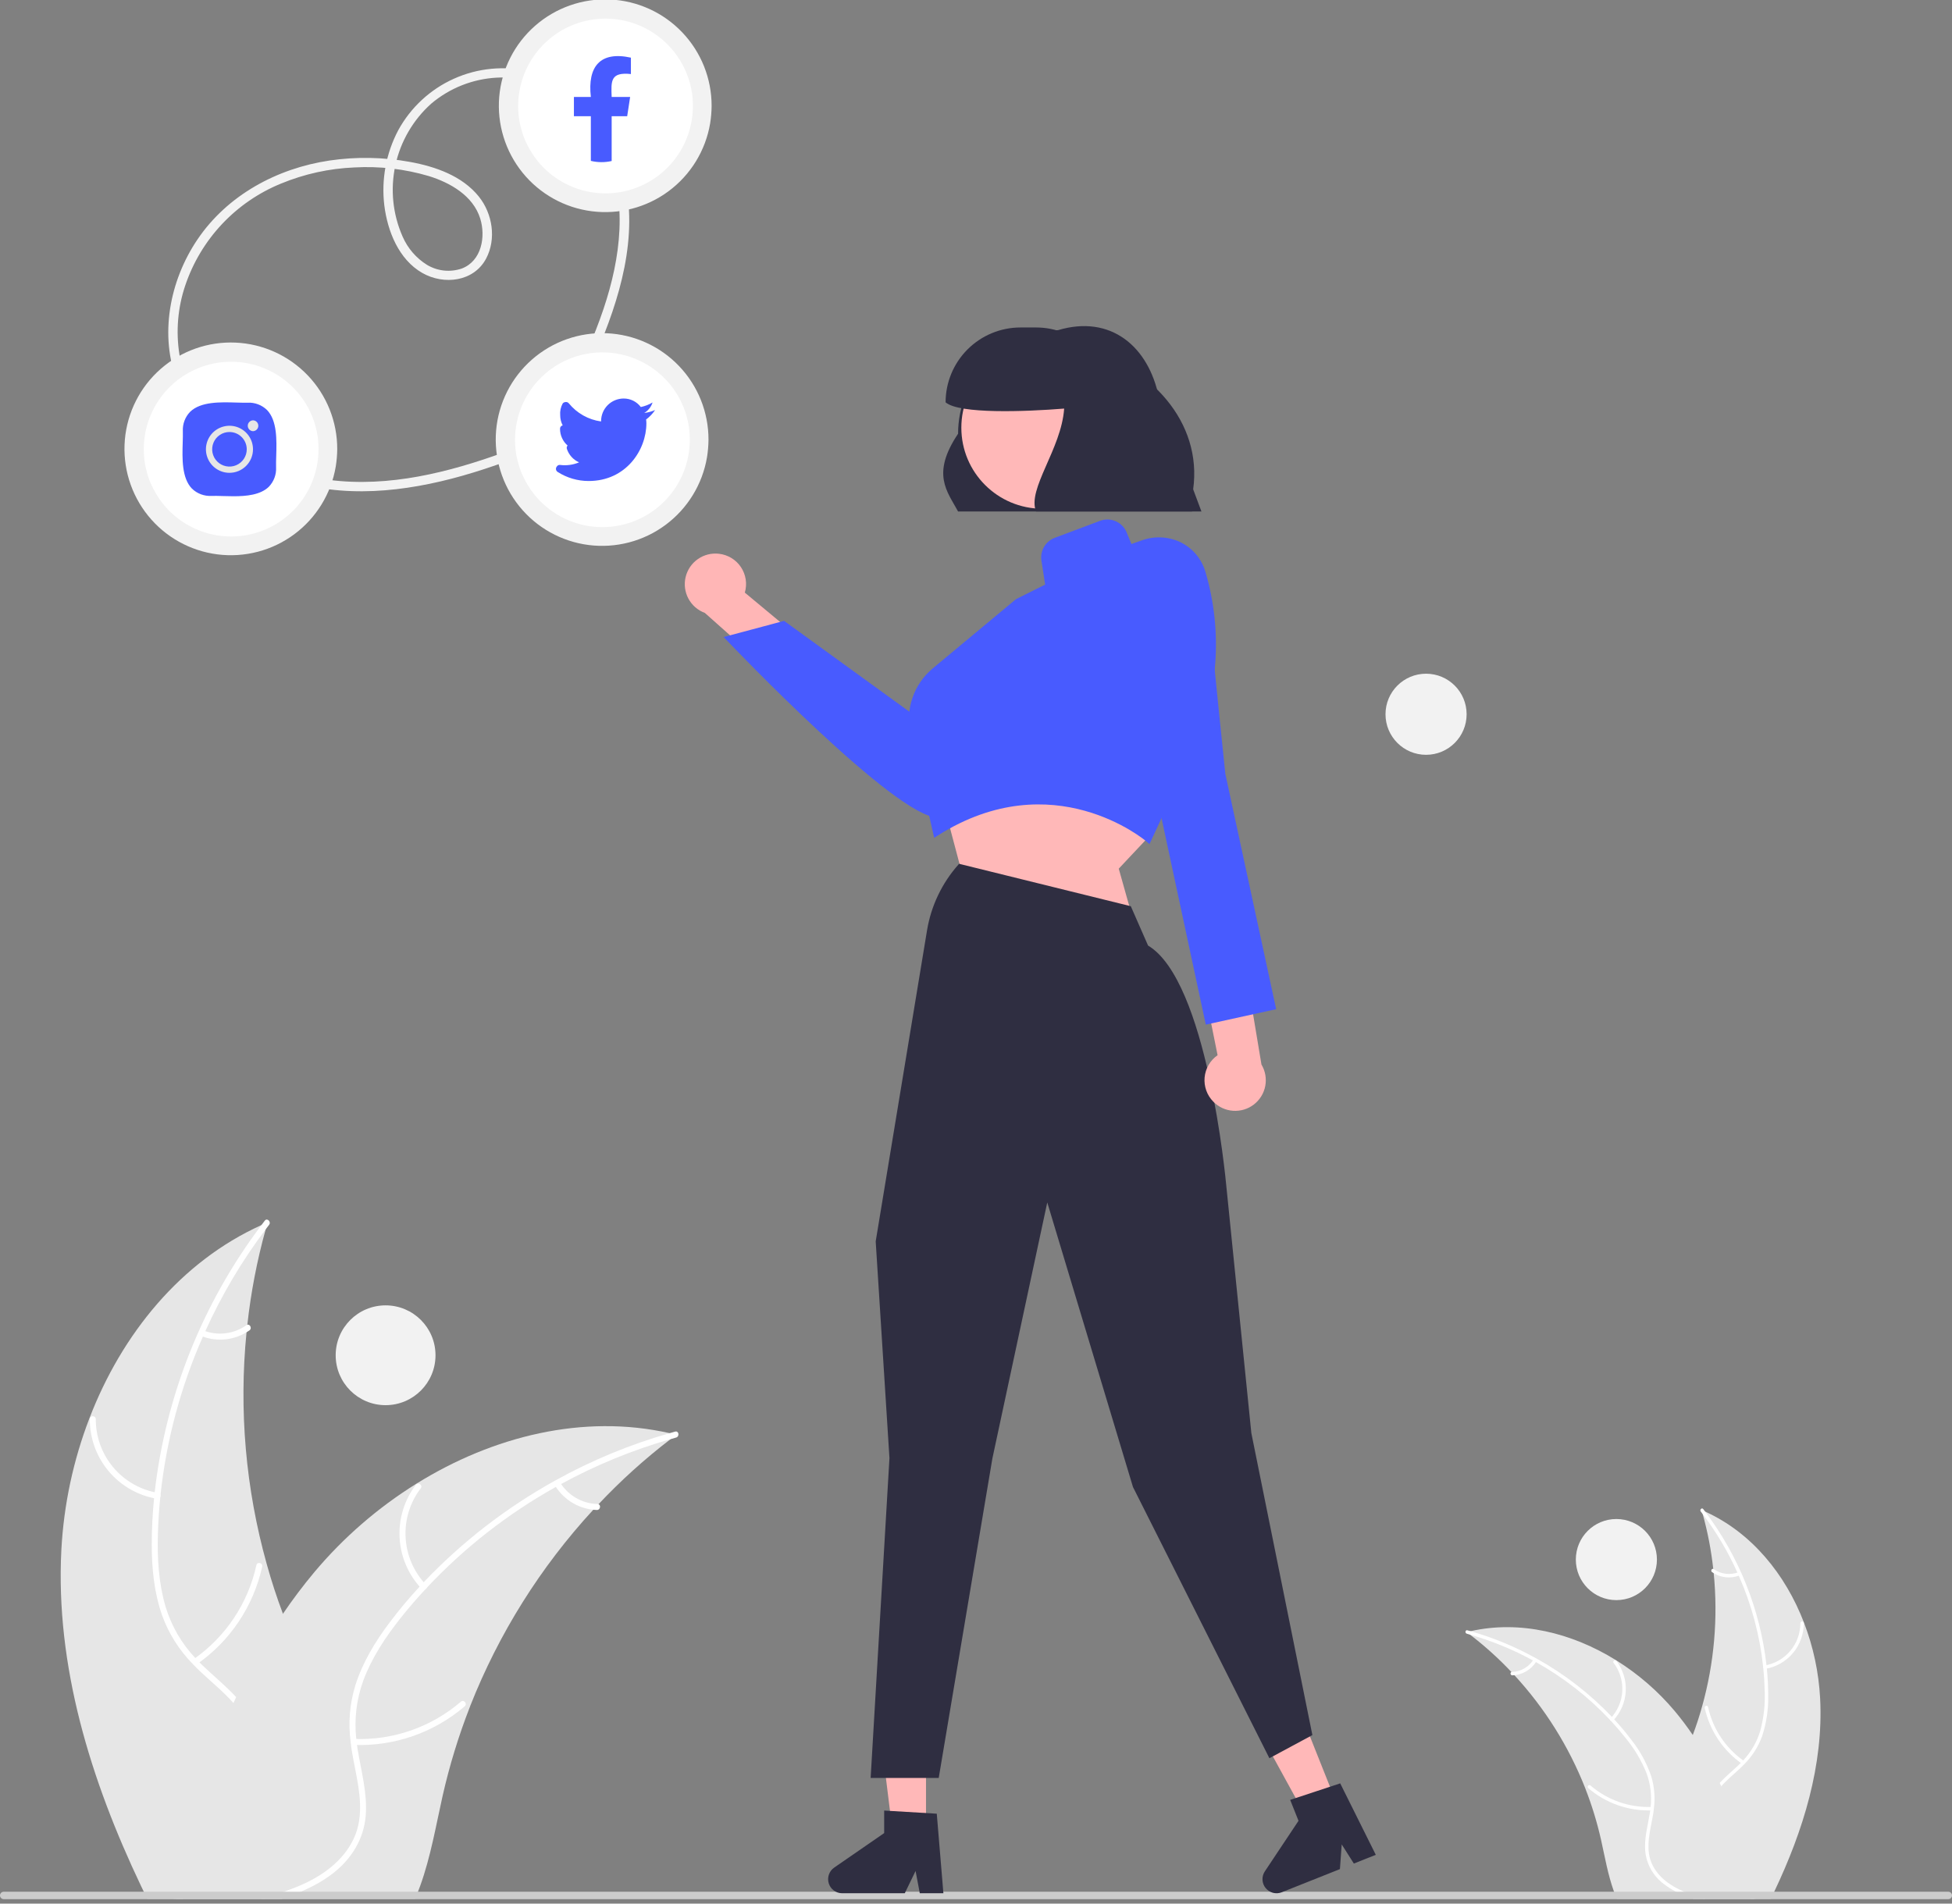 <svg width="122" height="119" viewBox="0 0 122 119" fill="none" xmlns="http://www.w3.org/2000/svg">
<rect x="0" y="0" width="122" height="119" fill="#808080" stroke="none"/>
<g clip-path="url(#clip0_84_687)">
<path d="M103.784 115.648C104.067 116.709 104.81 117.592 105.707 118.236C105.853 118.341 106.003 118.438 106.156 118.53C106.202 118.557 106.249 118.587 106.298 118.612C106.351 118.643 106.403 118.672 106.456 118.7H110.674C110.75 118.546 110.824 118.39 110.898 118.236C112.705 114.437 113.975 110.338 113.758 106.164C113.672 104.544 113.332 102.949 112.75 101.435C111.592 98.419 109.478 95.808 106.571 94.493C106.499 94.46 106.423 94.427 106.349 94.396C106.372 94.48 106.395 94.562 106.419 94.646C106.731 95.769 106.951 96.916 107.078 98.076C107.09 98.165 107.099 98.255 107.107 98.347C107.384 101.142 107.138 103.965 106.382 106.671C106.38 106.677 106.378 106.684 106.376 106.69C106.21 107.289 106.018 107.878 105.799 108.459C105.627 108.917 105.442 109.369 105.239 109.814C104.393 111.68 103.258 113.669 103.784 115.648Z" fill="#E6E6E6"/>
<path d="M106.296 94.484C106.337 94.538 106.378 94.591 106.419 94.646C107.275 95.781 108.003 97.007 108.587 98.304C108.618 98.368 108.648 98.432 108.673 98.499C109.474 100.308 109.988 102.232 110.198 104.2C110.2 104.214 110.201 104.227 110.202 104.241C110.25 104.701 110.28 105.165 110.291 105.629C110.335 106.499 110.241 107.371 110.013 108.211C109.805 108.898 109.44 109.526 108.948 110.048C108.899 110.101 108.85 110.153 108.798 110.204C108.759 110.245 108.716 110.286 108.675 110.325C108.281 110.701 107.85 111.05 107.48 111.454C107.31 111.635 107.157 111.831 107.021 112.039C106.806 112.388 106.667 112.778 106.613 113.185C106.559 113.592 106.592 114.005 106.709 114.398C106.975 115.385 107.581 116.217 108.201 117.011C108.511 117.409 108.831 117.811 109.108 118.236C109.209 118.388 109.303 118.542 109.389 118.7H109.634C109.552 118.542 109.463 118.388 109.365 118.236C108.654 117.114 107.641 116.151 107.117 114.917C106.762 114.084 106.655 113.14 107.103 112.323C107.235 112.086 107.394 111.865 107.577 111.664C107.934 111.261 108.361 110.916 108.749 110.551C108.847 110.459 108.942 110.366 109.034 110.268C109.52 109.775 109.895 109.183 110.133 108.533C110.404 107.707 110.532 106.841 110.512 105.973C110.512 105.419 110.483 104.861 110.428 104.307C110.422 104.237 110.414 104.165 110.406 104.093C110.008 100.608 108.683 97.294 106.571 94.493C106.532 94.439 106.491 94.386 106.45 94.334C106.366 94.224 106.212 94.376 106.296 94.484Z" fill="white"/>
<path d="M110.328 104.326C111.003 104.212 111.616 103.863 112.057 103.339C112.499 102.815 112.739 102.152 112.737 101.467C112.736 101.439 112.725 101.412 112.705 101.392C112.686 101.372 112.659 101.361 112.631 101.36C112.603 101.36 112.576 101.37 112.556 101.389C112.535 101.408 112.523 101.434 112.521 101.462C112.525 102.1 112.301 102.718 111.889 103.205C111.477 103.691 110.905 104.015 110.275 104.117C110.138 104.139 110.192 104.348 110.328 104.326V104.326Z" fill="white"/>
<path d="M109.002 110.087C107.855 109.285 107.052 108.08 106.753 106.712C106.724 106.577 106.515 106.63 106.544 106.765C106.858 108.188 107.696 109.44 108.892 110.272C109.006 110.351 109.115 110.166 109.002 110.087V110.087Z" fill="white"/>
<path d="M108.652 98.281C108.399 98.379 108.127 98.413 107.858 98.38C107.59 98.347 107.333 98.248 107.112 98.091C107 98.011 106.89 98.196 107.002 98.276C107.247 98.448 107.53 98.558 107.827 98.595C108.123 98.632 108.425 98.596 108.704 98.49C108.732 98.482 108.755 98.464 108.769 98.44C108.784 98.415 108.788 98.387 108.782 98.359C108.775 98.331 108.758 98.308 108.733 98.293C108.709 98.278 108.679 98.274 108.652 98.281Z" fill="white"/>
<path d="M91.668 102.024C91.736 102.077 91.806 102.129 91.874 102.184C92.8 102.892 93.667 103.675 94.466 104.524C94.528 104.588 94.591 104.654 94.651 104.721L94.653 104.723C96.548 106.779 98.046 109.168 99.072 111.77L99.078 111.787C99.079 111.793 99.081 111.797 99.083 111.803C99.49 112.844 99.818 113.914 100.064 115.005C100.302 116.069 100.497 117.21 100.869 118.236C100.926 118.393 100.988 118.549 101.055 118.7H109.724C109.695 118.546 109.664 118.39 109.632 118.236C109.191 115.976 108.502 113.772 107.577 111.664C107.546 111.594 107.515 111.524 107.48 111.454C107.002 110.412 106.441 109.411 105.801 108.461C105.801 108.46 105.801 108.46 105.801 108.46C105.801 108.46 105.8 108.459 105.8 108.459C105.8 108.459 105.8 108.459 105.8 108.459C105.799 108.459 105.799 108.459 105.799 108.459C105.447 107.94 105.07 107.44 104.668 106.959C103.625 105.718 102.393 104.65 101.018 103.793C101.01 103.787 101 103.783 100.992 103.777C98.255 102.079 95.01 101.269 91.908 101.969H91.906C91.826 101.987 91.748 102.004 91.668 102.024Z" fill="#E6E6E6"/>
<path d="M91.678 102.127C91.744 102.145 91.81 102.164 91.874 102.184C93.241 102.574 94.56 103.115 95.808 103.796C95.87 103.83 95.932 103.865 95.995 103.9C97.719 104.862 99.283 106.085 100.634 107.525C100.635 107.526 100.635 107.527 100.635 107.529C100.651 107.544 100.669 107.562 100.682 107.577C100.994 107.913 101.295 108.262 101.579 108.621C102.136 109.289 102.585 110.041 102.909 110.849C103.157 111.522 103.244 112.244 103.164 112.957C103.159 113.029 103.149 113.099 103.139 113.172C103.131 113.228 103.124 113.285 103.114 113.343C102.985 114.125 102.763 114.909 102.825 115.706C102.863 116.115 102.987 116.511 103.189 116.868C103.391 117.226 103.667 117.536 103.997 117.779C104.222 117.953 104.462 118.106 104.715 118.236C105.076 118.422 105.452 118.577 105.84 118.7H106.606C106.503 118.67 106.401 118.641 106.298 118.612C105.931 118.508 105.571 118.383 105.22 118.236C105.019 118.152 104.824 118.055 104.635 117.947C103.851 117.497 103.198 116.806 103.061 115.884C102.942 115.077 103.172 114.269 103.309 113.48C103.332 113.343 103.354 113.209 103.365 113.074C103.458 112.39 103.402 111.694 103.2 111.035C102.919 110.211 102.5 109.442 101.959 108.761C101.625 108.317 101.269 107.891 100.891 107.484C100.844 107.431 100.795 107.378 100.745 107.326C99.366 105.875 97.774 104.644 96.024 103.674H96.022C94.721 102.949 93.34 102.377 91.908 101.969H91.906C91.841 101.95 91.775 101.93 91.711 101.913C91.576 101.878 91.545 102.09 91.678 102.127Z" fill="white"/>
<path d="M100.822 107.558C101.293 107.06 101.572 106.412 101.609 105.728C101.646 105.044 101.438 104.37 101.024 103.824C100.94 103.714 100.765 103.84 100.849 103.95C101.236 104.457 101.429 105.086 101.393 105.723C101.357 106.359 101.095 106.962 100.654 107.423C100.558 107.523 100.727 107.657 100.822 107.558Z" fill="white"/>
<path d="M103.232 112.956C101.833 113.006 100.466 112.528 99.404 111.615C99.299 111.525 99.164 111.693 99.269 111.783C100.376 112.731 101.799 113.226 103.255 113.17C103.394 113.165 103.37 112.951 103.232 112.956Z" fill="white"/>
<path d="M95.844 103.74C95.702 103.971 95.505 104.162 95.27 104.297C95.036 104.433 94.772 104.508 94.501 104.516C94.362 104.519 94.386 104.733 94.524 104.73C94.823 104.72 95.115 104.636 95.374 104.487C95.634 104.338 95.853 104.128 96.012 103.875C96.029 103.853 96.037 103.824 96.034 103.796C96.031 103.768 96.017 103.742 95.996 103.724C95.973 103.706 95.945 103.698 95.916 103.701C95.888 103.704 95.862 103.718 95.844 103.74Z" fill="white"/>
<path d="M21.189 113.39C20.697 115.236 19.404 116.773 17.844 117.892C17.589 118.075 17.328 118.245 17.063 118.404C16.982 118.452 16.901 118.503 16.816 118.547C16.724 118.601 16.633 118.652 16.541 118.7H9.202C9.07 118.432 8.941 118.16 8.812 117.892C5.667 111.283 3.459 104.152 3.835 96.888C3.985 94.07 4.576 91.294 5.589 88.66C7.604 83.412 11.282 78.869 16.341 76.582C16.466 76.525 16.599 76.467 16.727 76.413C16.687 76.558 16.646 76.701 16.605 76.847C16.063 78.802 15.679 80.798 15.459 82.815C15.438 82.971 15.421 83.127 15.408 83.286C14.926 88.151 15.354 93.062 16.67 97.77C16.673 97.78 16.677 97.794 16.68 97.804C16.968 98.845 17.303 99.871 17.684 100.881C17.983 101.678 18.305 102.465 18.658 103.239C20.131 106.486 22.105 109.946 21.189 113.39Z" fill="#E6E6E6"/>
<path d="M16.819 76.565C16.748 76.66 16.677 76.752 16.605 76.847C15.115 78.822 13.85 80.956 12.833 83.212C12.778 83.323 12.727 83.435 12.683 83.551C11.29 86.7 10.395 90.047 10.03 93.471C10.026 93.495 10.024 93.519 10.023 93.542C9.939 94.343 9.888 95.15 9.867 95.958C9.827 97.468 9.922 98.998 10.352 100.45C10.714 101.644 11.348 102.738 12.205 103.646C12.29 103.738 12.375 103.829 12.466 103.917C12.534 103.989 12.609 104.06 12.68 104.128C13.365 104.783 14.115 105.39 14.76 106.092C15.055 106.407 15.322 106.748 15.557 107.11C16.348 108.348 16.48 109.811 16.1 111.215C15.638 112.932 14.583 114.381 13.504 115.761C12.965 116.454 12.409 117.152 11.927 117.892C11.75 118.157 11.588 118.425 11.438 118.7H11.011C11.153 118.425 11.309 118.157 11.479 117.892C12.717 115.941 14.478 114.265 15.391 112.118C16.008 110.669 16.195 109.027 15.415 107.605C15.186 107.192 14.909 106.807 14.59 106.459C13.969 105.756 13.226 105.156 12.551 104.521C12.381 104.362 12.215 104.199 12.056 104.029C11.21 103.17 10.558 102.141 10.142 101.01C9.637 99.588 9.484 98.055 9.484 96.555C9.484 95.592 9.535 94.621 9.63 93.658C9.64 93.536 9.654 93.41 9.667 93.285C10.361 87.221 12.665 81.454 16.341 76.582C16.409 76.487 16.48 76.395 16.551 76.304C16.697 76.114 16.965 76.379 16.819 76.565Z" fill="white"/>
<path d="M9.804 93.69C8.629 93.493 7.562 92.884 6.795 91.973C6.027 91.061 5.608 89.907 5.613 88.715C5.613 88.667 5.633 88.62 5.667 88.586C5.701 88.551 5.748 88.531 5.796 88.53C5.845 88.529 5.892 88.547 5.928 88.58C5.963 88.613 5.985 88.659 5.987 88.707C5.981 89.817 6.371 90.892 7.088 91.739C7.805 92.586 8.8 93.149 9.896 93.327C10.134 93.365 10.041 93.729 9.804 93.69Z" fill="white"/>
<path d="M12.111 103.714C14.107 102.319 15.504 100.222 16.024 97.842C16.075 97.606 16.438 97.698 16.387 97.934C15.842 100.409 14.384 102.588 12.303 104.036C12.104 104.174 11.913 103.851 12.111 103.714L12.111 103.714Z" fill="white"/>
<path d="M12.72 83.172C13.159 83.343 13.634 83.403 14.101 83.345C14.568 83.287 15.014 83.115 15.398 82.842C15.595 82.702 15.786 83.025 15.591 83.164C15.165 83.463 14.672 83.653 14.156 83.718C13.639 83.783 13.115 83.72 12.629 83.535C12.581 83.522 12.541 83.491 12.516 83.448C12.491 83.406 12.482 83.356 12.493 83.308C12.505 83.26 12.536 83.218 12.579 83.193C12.621 83.168 12.672 83.16 12.72 83.172Z" fill="white"/>
<path d="M42.271 89.685C42.153 89.777 42.031 89.868 41.912 89.963C40.301 91.196 38.793 92.558 37.403 94.035C37.294 94.147 37.186 94.262 37.081 94.377L37.077 94.381C33.781 97.959 31.174 102.116 29.389 106.642L29.379 106.673C29.376 106.683 29.372 106.689 29.369 106.7C28.661 108.511 28.091 110.373 27.662 112.271C27.248 114.123 26.909 116.108 26.261 117.892C26.163 118.167 26.054 118.438 25.939 118.7H10.855C10.905 118.432 10.96 118.16 11.014 117.892C11.822 113.96 12.955 110.082 14.59 106.459C14.644 106.337 14.699 106.214 14.76 106.092C15.591 104.28 16.567 102.538 17.681 100.884C17.681 100.884 17.681 100.884 17.681 100.883C17.681 100.883 17.681 100.882 17.682 100.882C17.682 100.882 17.683 100.882 17.683 100.881C17.683 100.881 17.684 100.881 17.684 100.881C18.296 99.979 18.952 99.108 19.652 98.272C21.466 96.113 23.61 94.254 26.003 92.762C26.017 92.752 26.034 92.745 26.047 92.735C30.811 89.78 36.456 88.372 41.854 89.59H41.858C41.996 89.621 42.132 89.651 42.271 89.685Z" fill="#E6E6E6"/>
<path d="M42.255 89.865C42.139 89.895 42.024 89.929 41.912 89.963C39.534 90.643 37.239 91.584 35.069 92.769C34.96 92.827 34.852 92.888 34.743 92.949C31.744 94.623 29.021 96.75 26.672 99.256C26.67 99.258 26.669 99.26 26.668 99.263C26.641 99.29 26.611 99.32 26.587 99.348C26.044 99.931 25.521 100.538 25.026 101.163C24.09 102.343 23.242 103.622 22.712 105.041C22.281 106.212 22.129 107.468 22.268 108.708C22.278 108.834 22.295 108.956 22.312 109.081C22.326 109.18 22.339 109.278 22.356 109.38C22.58 110.74 22.967 112.104 22.858 113.492C22.743 114.958 21.969 116.206 20.819 117.098C20.428 117.401 20.01 117.666 19.571 117.892C18.942 118.216 18.287 118.486 17.613 118.7H16.28C16.459 118.649 16.636 118.598 16.816 118.547C17.454 118.367 18.08 118.148 18.692 117.892C19.041 117.746 19.381 117.578 19.71 117.39C21.074 116.606 22.21 115.405 22.448 113.801C22.655 112.396 22.254 110.991 22.017 109.617C21.976 109.38 21.939 109.146 21.918 108.912C21.756 107.722 21.855 106.511 22.207 105.363C22.658 103.921 23.459 102.608 24.365 101.407C24.946 100.635 25.567 99.893 26.224 99.185C26.305 99.093 26.39 99.001 26.478 98.91C28.877 96.386 31.647 94.243 34.692 92.555H34.695C36.96 91.295 39.362 90.3 41.854 89.59H41.858C41.969 89.556 42.085 89.522 42.197 89.492C42.431 89.431 42.485 89.8 42.255 89.865Z" fill="white"/>
<path d="M26.344 99.313C25.524 98.448 25.039 97.32 24.975 96.13C24.91 94.94 25.271 93.766 25.992 92.818C26.139 92.626 26.443 92.845 26.297 93.037C25.623 93.919 25.287 95.013 25.35 96.12C25.412 97.228 25.868 98.277 26.636 99.079C26.803 99.253 26.51 99.487 26.344 99.313Z" fill="white"/>
<path d="M22.15 108.706C24.585 108.794 26.963 107.961 28.81 106.373C28.993 106.216 29.228 106.508 29.045 106.665C27.119 108.314 24.643 109.176 22.11 109.079C21.869 109.069 21.91 108.697 22.15 108.706Z" fill="white"/>
<path d="M35.005 92.671C35.252 93.072 35.595 93.405 36.003 93.641C36.411 93.876 36.871 94.006 37.342 94.02C37.583 94.027 37.541 94.399 37.301 94.393C36.781 94.375 36.274 94.23 35.822 93.971C35.371 93.712 34.99 93.346 34.713 92.906C34.683 92.867 34.67 92.818 34.675 92.769C34.681 92.72 34.704 92.675 34.742 92.643C34.78 92.612 34.83 92.597 34.879 92.603C34.928 92.608 34.974 92.633 35.005 92.671L35.005 92.671Z" fill="white"/>
<path d="M122 118.488C122 118.518 121.994 118.548 121.983 118.577C121.971 118.605 121.954 118.63 121.932 118.652C121.911 118.673 121.885 118.691 121.857 118.702C121.829 118.714 121.798 118.72 121.768 118.72H0.232C0.17 118.72 0.111 118.695 0.068 118.652C0.024 118.608 0 118.549 0 118.488C0 118.426 0.024 118.367 0.068 118.324C0.111 118.28 0.17 118.256 0.232 118.256H121.768C121.798 118.256 121.829 118.261 121.857 118.273C121.885 118.285 121.911 118.302 121.932 118.323C121.954 118.345 121.971 118.371 121.983 118.399C121.994 118.427 122 118.457 122 118.488Z" fill="#CCCCCC"/>
<path d="M75.09 31.975H59.88C59.204 30.717 58.182 29.643 59.88 27.114C59.88 25.435 60.532 23.822 61.697 22.614C62.863 21.406 64.452 20.698 66.129 20.638C69.419 19.654 71.789 21.651 72.433 24.85L75.09 31.975Z" fill="#2F2E41"/>
<path d="M44.934 34.617C45.211 34.648 45.477 34.738 45.715 34.883C45.953 35.027 46.156 35.222 46.31 35.454C46.464 35.685 46.566 35.948 46.607 36.223C46.649 36.498 46.63 36.779 46.552 37.046L58.355 46.863L55.076 48.127L44.052 38.314C43.612 38.152 43.247 37.835 43.026 37.422C42.805 37.009 42.742 36.529 42.851 36.074C42.96 35.618 43.232 35.218 43.616 34.95C44 34.681 44.469 34.563 44.934 34.617Z" fill="#FFB6B6"/>
<path d="M58.607 51.103C55.991 51.103 45.786 40.41 45.341 39.942L45.228 39.823L49.005 38.812L58.068 45.383L61.371 39.792C61.736 39.176 62.283 38.687 62.937 38.394C63.591 38.1 64.319 38.016 65.022 38.153C65.645 38.274 66.222 38.564 66.692 38.991C67.161 39.418 67.504 39.965 67.684 40.574C67.864 41.182 67.874 41.828 67.712 42.441C67.55 43.055 67.223 43.612 66.767 44.053L60.519 50.085C60.038 50.547 59.454 50.887 58.814 51.075C58.746 51.094 58.677 51.103 58.607 51.103Z" fill="#485BFF"/>
<path d="M58.808 49.622L60.075 54.4L70.605 56.732L69.922 54.302L71.885 52.212L69.727 48.647L58.808 49.622Z" fill="#FFB8B8"/>
<path d="M57.876 114.787H55.819L54.84 106.852H57.876V114.787Z" fill="#FFB8B8"/>
<path d="M58.962 118.351H57.487L57.224 116.958L56.549 118.351H52.636C52.449 118.351 52.266 118.291 52.115 118.18C51.964 118.069 51.852 117.912 51.797 117.733C51.741 117.554 51.744 117.362 51.805 117.185C51.866 117.007 51.982 116.854 52.136 116.748L55.261 114.59V113.182L58.548 113.378L58.962 118.351Z" fill="#2F2E41"/>
<path d="M83.66 113.039L81.749 113.8L77.904 106.79L80.725 105.667L83.66 113.039Z" fill="#FFB8B8"/>
<path d="M85.987 115.949L84.616 116.495L83.857 115.298L83.745 116.842L80.11 118.289C79.935 118.358 79.744 118.37 79.562 118.323C79.381 118.275 79.219 118.171 79.101 118.025C78.983 117.88 78.915 117.7 78.906 117.513C78.897 117.325 78.948 117.14 79.052 116.984L81.157 113.823L80.636 112.515L83.763 111.482L85.987 115.949Z" fill="#2F2E41"/>
<path d="M71.843 52.766L71.647 52.597C71.59 52.547 65.818 47.678 58.62 52.224L58.386 52.372L56.912 45.885C56.74 45.139 56.779 44.36 57.025 43.635C57.27 42.91 57.712 42.268 58.301 41.779L63.498 37.456L65.321 36.544L65.089 35.04C65.045 34.744 65.103 34.442 65.254 34.184C65.405 33.926 65.64 33.727 65.92 33.621L68.752 32.559C69.069 32.439 69.42 32.447 69.73 32.583C70.041 32.718 70.286 32.969 70.414 33.282L70.715 34.008L71.357 33.782C71.747 33.64 72.161 33.577 72.575 33.595C72.99 33.614 73.396 33.714 73.772 33.89C74.148 34.073 74.483 34.333 74.753 34.652C75.022 34.972 75.222 35.345 75.339 35.747C76.444 39.484 76.148 43.495 74.506 47.029L71.843 52.766Z" fill="#485BFF"/>
<path d="M58.67 111.142H54.415L55.591 91.15L54.731 77.598L54.733 77.588L57.939 58.163C58.191 56.631 58.873 55.202 59.905 54.042L59.944 53.998L70.675 56.649L71.754 59.109C75.438 61.3 76.601 73.656 76.649 74.182L78.209 89.585L82.024 108.464L79.337 109.91L79.292 109.821L70.81 92.954L65.454 75.167L62.023 91.176L58.67 111.142Z" fill="#2F2E41"/>
<path d="M75.834 68.87C75.638 68.672 75.487 68.435 75.393 68.173C75.299 67.911 75.263 67.632 75.288 67.355C75.313 67.078 75.399 66.81 75.539 66.569C75.679 66.329 75.87 66.122 76.099 65.963L73.069 50.913L76.415 51.987L78.841 66.545C79.081 66.947 79.166 67.423 79.08 67.883C78.993 68.344 78.74 68.756 78.37 69.043C77.999 69.329 77.537 69.47 77.069 69.438C76.602 69.406 76.162 69.204 75.834 68.87V68.87Z" fill="#FFB6B6"/>
<path d="M71.36 37.026L73.436 35.459C73.436 35.459 75.268 35.33 75.592 38.632C75.916 41.935 76.583 48.372 76.583 48.372L79.76 63.087L75.362 64.052L71.959 48.172L69.918 43.457L71.36 37.026Z" fill="#485BFF"/>
<path d="M65.15 31.802C67.947 31.802 70.215 29.534 70.215 26.737C70.215 23.939 67.947 21.672 65.15 21.672C62.352 21.672 60.084 23.939 60.084 26.737C60.084 29.534 62.352 31.802 65.15 31.802Z" fill="#FFB8B8"/>
<path d="M68.042 21.82C67.167 20.954 65.986 20.47 64.755 20.471H63.78C62.539 20.471 61.349 20.964 60.471 21.842C59.593 22.719 59.1 23.91 59.1 25.151V25.151C59.952 25.889 64.074 25.737 66.51 25.541C66.335 28.078 64.18 30.572 64.755 31.975H74.505V31C75.339 26.716 72.223 23.143 68.042 21.82Z" fill="#2F2E41"/>
<path d="M24.099 87.84C25.823 87.84 27.219 86.444 27.219 84.72C27.219 82.997 25.823 81.601 24.099 81.601C22.376 81.601 20.98 82.997 20.98 84.72C20.98 86.444 22.376 87.84 24.099 87.84Z" fill="#F2F2F2"/>
<path d="M101.023 100.027C102.423 100.027 103.558 98.892 103.558 97.492C103.558 96.092 102.423 94.957 101.023 94.957C99.623 94.957 98.489 96.092 98.489 97.492C98.489 98.892 99.623 100.027 101.023 100.027Z" fill="#F2F2F2"/>
<path d="M89.129 47.185C90.529 47.185 91.664 46.05 91.664 44.65C91.664 43.25 90.529 42.115 89.129 42.115C87.729 42.115 86.594 43.25 86.594 44.65C86.594 46.05 87.729 47.185 89.129 47.185Z" fill="#F2F2F2"/>
<path d="M37.231 22.177C38.727 18.714 39.935 14.789 38.998 11.009C38.265 8.051 36.165 5.215 33.091 4.459C31.509 4.093 29.852 4.255 28.371 4.92C26.89 5.585 25.668 6.717 24.89 8.142C24.128 9.583 23.825 11.223 24.02 12.842C24.22 14.45 24.92 16.22 26.394 17.063C27.739 17.832 29.615 17.618 30.385 16.159C31.033 14.931 30.781 13.355 29.931 12.293C28.893 10.997 27.215 10.413 25.635 10.124C23.974 9.819 22.274 9.788 20.604 10.034C17.318 10.521 14.212 12.194 12.333 14.982C10.596 17.559 9.942 20.973 11.097 23.917C12.249 26.852 14.889 28.925 17.808 29.947C21.39 31.201 25.325 30.754 28.905 29.739C29.848 29.472 30.778 29.162 31.699 28.827C32.05 28.7 31.898 28.134 31.543 28.263C28.054 29.532 24.311 30.478 20.576 30.001C17.691 29.632 14.85 28.269 12.986 26C12.072 24.893 11.461 23.567 11.213 22.153C10.986 20.711 11.11 19.235 11.576 17.851C12.057 16.42 12.841 15.11 13.874 14.01C14.908 12.91 16.166 12.046 17.564 11.476C19.022 10.874 20.575 10.532 22.151 10.467C23.719 10.379 25.291 10.561 26.797 11.005C28.14 11.421 29.569 12.233 30.013 13.658C30.367 14.793 30.102 16.305 28.874 16.782C28.515 16.907 28.134 16.951 27.757 16.913C27.379 16.874 27.015 16.753 26.689 16.558C26.015 16.138 25.484 15.524 25.166 14.796C24.547 13.398 24.387 11.84 24.708 10.346C25.029 8.851 25.815 7.497 26.954 6.477C28.109 5.503 29.55 4.932 31.059 4.853C32.518 4.777 33.96 5.2 35.148 6.052C36.309 6.913 37.227 8.061 37.813 9.382C39.274 12.534 38.792 16.124 37.719 19.315C37.427 20.185 37.09 21.04 36.726 21.882C36.579 22.224 37.083 22.522 37.231 22.177Z" fill="#F2F2F2"/>
<path d="M37.651 33.535C40.99 33.535 43.696 30.829 43.696 27.491C43.696 24.152 40.99 21.446 37.651 21.446C34.313 21.446 31.607 24.152 31.607 27.491C31.607 30.829 34.313 33.535 37.651 33.535Z" fill="white"/>
<path d="M43.111 27.491C43.111 28.617 42.763 29.715 42.114 30.636C41.465 31.556 40.548 32.254 39.488 32.633C38.428 33.012 37.276 33.054 36.191 32.753C35.106 32.452 34.14 31.823 33.426 30.953C33.263 30.753 33.114 30.541 32.981 30.32C32.842 30.087 32.718 29.846 32.609 29.599C32.498 29.327 32.408 29.047 32.34 28.762C32.273 28.501 32.23 28.235 32.21 27.966C32.112 26.836 32.369 25.703 32.943 24.724C33.518 23.746 34.382 22.97 35.417 22.504C36.186 22.161 37.023 21.999 37.865 22.032C38.706 22.066 39.529 22.293 40.268 22.696C41.007 23.1 41.643 23.668 42.127 24.358C42.61 25.048 42.927 25.84 43.054 26.672C43.066 26.748 43.066 26.752 43.07 26.781C43.079 26.859 43.087 26.937 43.093 27.015C43.105 27.173 43.11 27.332 43.111 27.491C43.115 28.243 44.285 28.245 44.281 27.491C44.285 25.775 43.626 24.124 42.441 22.883C41.256 21.642 39.638 20.907 37.923 20.832C36.209 20.757 34.533 21.348 33.244 22.48C31.955 23.612 31.154 25.199 31.007 26.909C30.861 28.618 31.382 30.318 32.46 31.653C33.538 32.987 35.09 33.854 36.792 34.07C38.494 34.287 40.214 33.838 41.592 32.816C42.97 31.794 43.9 30.279 44.187 28.587C44.246 28.225 44.277 27.858 44.281 27.491C44.285 26.738 43.115 26.737 43.111 27.491Z" fill="#F2F2F2"/>
<path d="M40.267 25.816L40.267 25.815C40.513 25.666 40.698 25.433 40.786 25.159C40.558 25.294 40.31 25.39 40.051 25.444C39.926 25.278 39.764 25.143 39.579 25.051C39.393 24.959 39.188 24.911 38.981 24.912C38.606 24.912 38.247 25.061 37.981 25.326C37.716 25.592 37.568 25.951 37.568 26.326L37.568 26.346C36.776 26.238 36.055 25.832 35.551 25.212C35.523 25.177 35.484 25.152 35.441 25.139C35.398 25.126 35.352 25.126 35.308 25.14C35.279 25.144 35.25 25.154 35.225 25.171C35.199 25.187 35.178 25.209 35.162 25.234C35.044 25.454 34.992 25.704 35.012 25.952C35.012 26.175 35.065 26.395 35.168 26.593C35.121 26.602 35.079 26.626 35.049 26.663C35.019 26.699 35.002 26.745 35.002 26.793V26.808C35.002 27.006 35.044 27.201 35.126 27.381C35.207 27.561 35.326 27.722 35.475 27.852L35.47 27.858C35.446 27.884 35.43 27.916 35.423 27.951C35.416 27.985 35.418 28.021 35.428 28.055C35.489 28.242 35.588 28.415 35.72 28.561C35.851 28.707 36.013 28.824 36.193 28.903C35.816 29.061 35.405 29.117 35 29.064C34.962 29.06 34.922 29.066 34.887 29.084C34.852 29.101 34.823 29.128 34.802 29.161C34.795 29.169 34.789 29.178 34.783 29.187C34.767 29.212 34.756 29.24 34.751 29.269C34.745 29.299 34.746 29.329 34.752 29.358C34.759 29.387 34.771 29.414 34.788 29.438C34.804 29.463 34.826 29.484 34.851 29.5C35.43 29.872 36.105 30.07 36.793 30.069C39.129 30.069 40.399 28.131 40.399 26.464C40.399 26.384 40.393 26.303 40.381 26.224C40.601 26.06 40.792 25.859 40.945 25.63L40.946 25.63C40.73 25.725 40.501 25.788 40.267 25.816Z" fill="#485BFF"/>
<path d="M37.846 12.671C41.185 12.671 43.891 9.965 43.891 6.627C43.891 3.288 41.185 0.582 37.846 0.582C34.508 0.582 31.802 3.288 31.802 6.627C31.802 9.965 34.508 12.671 37.846 12.671Z" fill="white"/>
<path d="M43.306 6.627C43.306 7.753 42.958 8.851 42.309 9.772C41.66 10.692 40.743 11.39 39.683 11.769C38.622 12.148 37.471 12.19 36.386 11.889C35.301 11.588 34.335 10.959 33.621 10.089C33.458 9.889 33.309 9.677 33.176 9.456C33.037 9.223 32.913 8.982 32.804 8.735C32.693 8.463 32.603 8.183 32.535 7.898C32.468 7.637 32.425 7.371 32.405 7.102C32.307 5.972 32.564 4.839 33.138 3.86C33.713 2.882 34.577 2.106 35.612 1.64C36.381 1.297 37.218 1.135 38.06 1.168C38.901 1.202 39.724 1.429 40.463 1.832C41.202 2.236 41.838 2.804 42.321 3.494C42.805 4.184 43.122 4.976 43.249 5.808C43.261 5.884 43.261 5.888 43.265 5.917C43.274 5.995 43.282 6.073 43.288 6.151C43.3 6.309 43.305 6.468 43.306 6.627C43.31 7.379 44.48 7.381 44.476 6.627C44.48 4.911 43.821 3.26 42.636 2.019C41.451 0.778 39.833 0.043 38.118 -0.032C36.404 -0.107 34.728 0.483 33.439 1.616C32.15 2.748 31.349 4.335 31.202 6.045C31.056 7.754 31.577 9.454 32.655 10.789C33.733 12.123 35.285 12.99 36.987 13.206C38.689 13.423 40.409 12.974 41.787 11.952C43.165 10.93 44.095 9.415 44.382 7.723C44.441 7.361 44.472 6.994 44.476 6.627C44.48 5.874 43.31 5.873 43.306 6.627Z" fill="#F2F2F2"/>
<path d="M39.199 7.265L39.384 6.06H38.229C38.19 5.057 38.151 4.494 39.432 4.629V3.604C37.513 3.182 36.712 4.155 36.928 6.06H35.87V7.265H36.928V10.057C37.355 10.16 37.8 10.163 38.229 10.065V7.265H39.199Z" fill="#485BFF"/>
<path d="M14.447 34.12C17.786 34.12 20.492 31.414 20.492 28.076C20.492 24.737 17.786 22.031 14.447 22.031C11.109 22.031 8.403 24.737 8.403 28.076C8.403 31.414 11.109 34.12 14.447 34.12Z" fill="white"/>
<path d="M19.907 28.076C19.907 29.202 19.559 30.3 18.91 31.221C18.261 32.141 17.344 32.839 16.284 33.218C15.223 33.597 14.072 33.639 12.987 33.338C11.902 33.037 10.936 32.408 10.222 31.538C10.059 31.338 9.91 31.126 9.777 30.905C9.638 30.672 9.514 30.431 9.405 30.183C9.294 29.912 9.205 29.632 9.136 29.347C9.069 29.086 9.026 28.82 9.006 28.551C8.909 27.421 9.165 26.288 9.739 25.309C10.314 24.331 11.178 23.555 12.213 23.089C12.982 22.746 13.819 22.584 14.661 22.617C15.502 22.651 16.325 22.878 17.064 23.281C17.803 23.685 18.439 24.253 18.922 24.943C19.406 25.633 19.723 26.425 19.85 27.257C19.862 27.333 19.862 27.337 19.866 27.366C19.875 27.444 19.883 27.522 19.889 27.6C19.901 27.758 19.906 27.917 19.907 28.076C19.911 28.828 21.081 28.83 21.077 28.076C21.081 26.36 20.422 24.709 19.237 23.468C18.052 22.227 16.434 21.492 14.72 21.417C13.005 21.342 11.329 21.932 10.04 23.065C8.751 24.197 7.95 25.784 7.803 27.494C7.657 29.203 8.178 30.903 9.256 32.238C10.334 33.572 11.886 34.439 13.588 34.655C15.29 34.872 17.01 34.423 18.388 33.401C19.766 32.379 20.696 30.864 20.983 29.172C21.042 28.81 21.073 28.443 21.077 28.076C21.081 27.323 19.911 27.322 19.907 28.076Z" fill="#F2F2F2"/>
<path d="M14.591 31.022C14.363 31.022 14.138 31.015 13.924 31.009C13.665 31.001 13.422 30.994 13.214 31C12.991 31.012 12.767 30.977 12.557 30.899C12.347 30.82 12.156 30.699 11.995 30.543C11.353 29.881 11.39 28.654 11.419 27.668C11.427 27.41 11.434 27.166 11.428 26.959C11.416 26.735 11.45 26.512 11.529 26.302C11.608 26.092 11.729 25.901 11.885 25.74C12.547 25.098 13.774 25.135 14.759 25.164C15.018 25.171 15.261 25.179 15.469 25.173L15.474 25.173C15.697 25.161 15.92 25.196 16.129 25.275C16.337 25.353 16.528 25.474 16.688 25.63C17.33 26.291 17.293 27.518 17.264 28.504C17.256 28.762 17.249 29.006 17.255 29.213C17.267 29.437 17.233 29.661 17.154 29.871C17.075 30.081 16.954 30.272 16.798 30.433C16.28 30.935 15.415 31.022 14.591 31.022Z" fill="#485BFF"/>
<path d="M15.814 26.954C15.726 26.951 15.642 26.914 15.581 26.851C15.519 26.787 15.485 26.702 15.485 26.614C15.485 26.525 15.52 26.441 15.582 26.377C15.643 26.314 15.727 26.278 15.816 26.275C15.904 26.278 15.988 26.315 16.049 26.378C16.111 26.442 16.145 26.527 16.145 26.615C16.145 26.704 16.11 26.788 16.048 26.852C15.986 26.915 15.902 26.951 15.814 26.954Z" fill="#E6E6E6"/>
<path d="M14.341 29.557C14.051 29.557 13.766 29.471 13.524 29.309C13.282 29.148 13.094 28.918 12.983 28.649C12.871 28.381 12.842 28.085 12.899 27.799C12.956 27.514 13.096 27.252 13.301 27.046C13.507 26.841 13.769 26.701 14.055 26.644C14.34 26.587 14.636 26.616 14.904 26.727C15.173 26.839 15.403 27.027 15.564 27.269C15.726 27.511 15.812 27.795 15.812 28.086C15.812 28.476 15.657 28.85 15.381 29.126C15.105 29.402 14.732 29.557 14.341 29.557ZM14.341 27.006C14.128 27.006 13.919 27.069 13.741 27.188C13.563 27.306 13.425 27.475 13.343 27.673C13.261 27.87 13.24 28.087 13.281 28.297C13.323 28.507 13.426 28.7 13.577 28.851C13.728 29.002 13.921 29.105 14.131 29.146C14.34 29.188 14.558 29.167 14.755 29.085C14.953 29.003 15.121 28.865 15.24 28.687C15.359 28.509 15.422 28.3 15.422 28.086C15.422 27.8 15.308 27.525 15.105 27.322C14.903 27.12 14.628 27.006 14.341 27.006Z" fill="#E6E6E6"/>
</g>
<defs>
<clipPath id="clip0_84_687">
<rect width="122" height="118.72" fill="white"/>
</clipPath>
</defs>
</svg>
